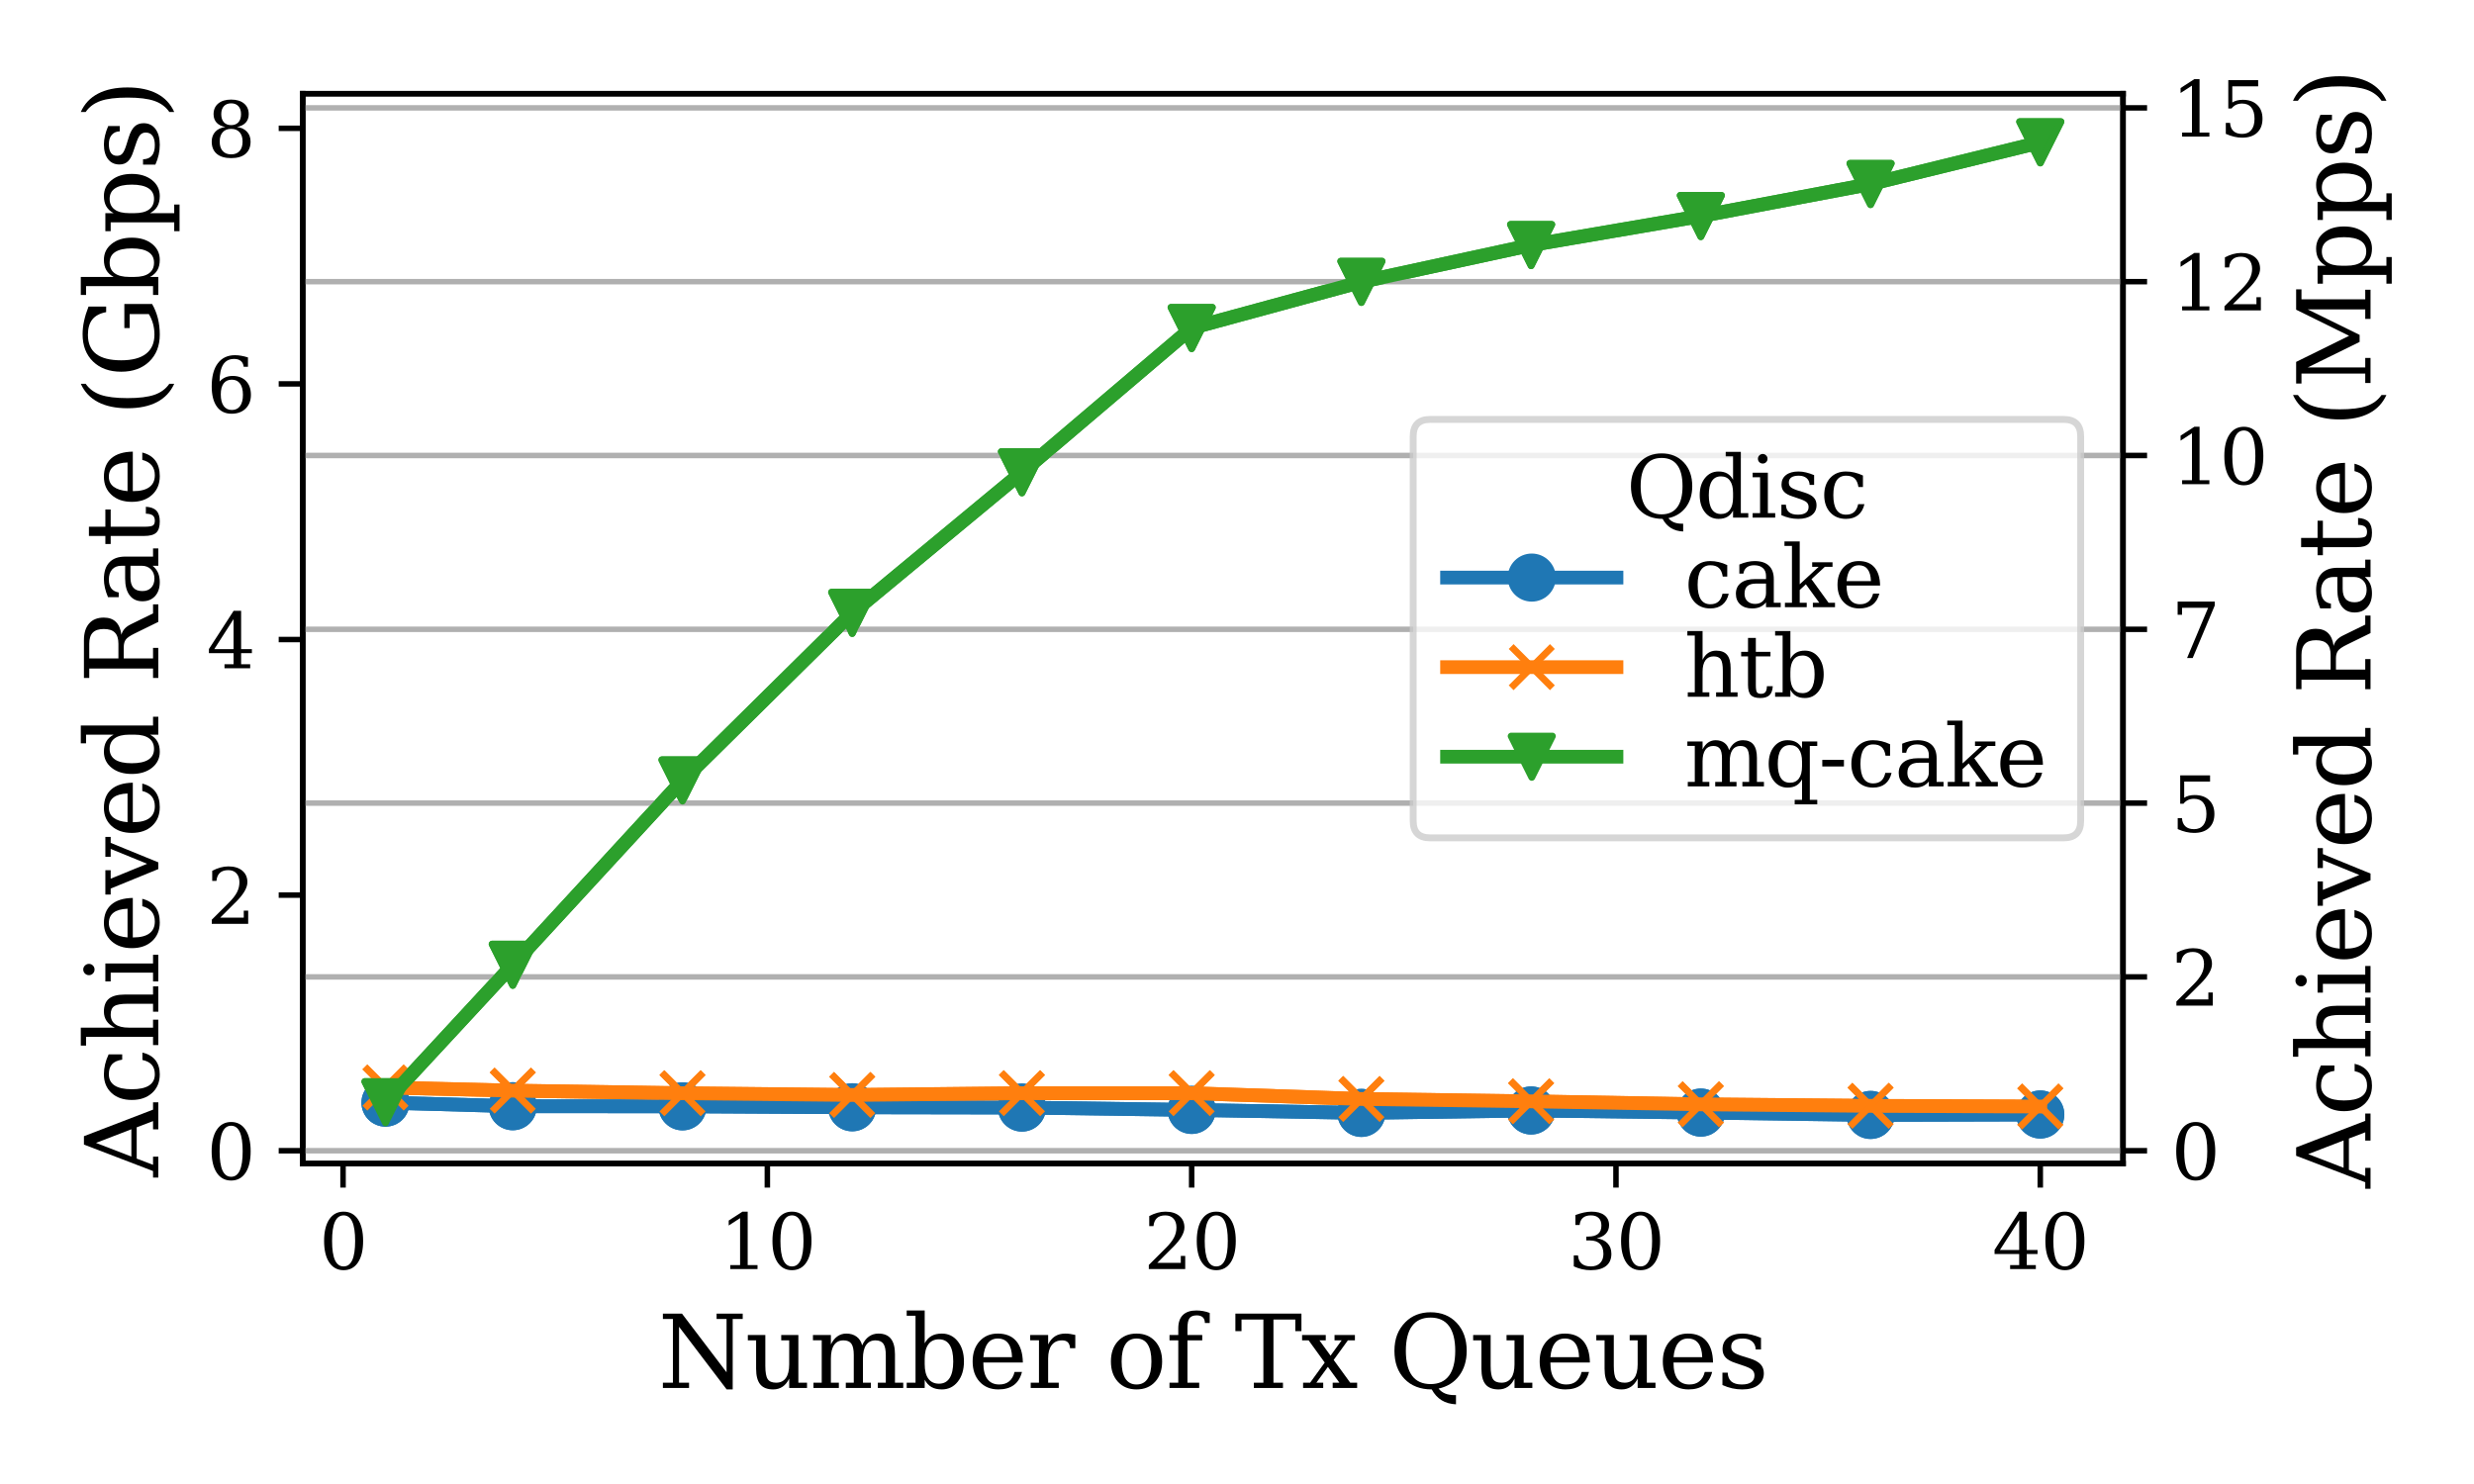 <?xml version="1.0" encoding="utf-8" standalone="no"?>
<!DOCTYPE svg PUBLIC "-//W3C//DTD SVG 1.1//EN"
  "http://www.w3.org/Graphics/SVG/1.1/DTD/svg11.dtd">
<svg xmlns:xlink="http://www.w3.org/1999/xlink" width="360pt" height="216pt" viewBox="0 0 360 216" xmlns="http://www.w3.org/2000/svg" version="1.1">
 <defs>
  <style type="text/css">*{stroke-linejoin: round; stroke-linecap: butt}</style>
 </defs>
 <g id="figure_1">
  <g id="patch_1">
   <path d="M 0 216 
L 360 216 
L 360 0 
L 0 0 
z
" style="fill: #ffffff"/>
  </g>
  <g id="axes_1">
   <g id="patch_2">
    <path d="M 44.053 169.36 
L 308.928 169.36 
L 308.928 13.639 
L 44.053 13.639 
z
" style="fill: #ffffff"/>
   </g>
   <g id="matplotlib.axis_1">
    <g id="xtick_1">
     <g id="line2d_1">
      <defs>
       <path id="m814bbb129a" d="M 0 0 
L 0 3.5 
" style="stroke: #000000; stroke-width: 0.8"/>
      </defs>
      <g>
       <use xlink:href="#m814bbb129a" x="49.918" y="169.36" style="stroke: #000000; stroke-width: 0.8"/>
      </g>
     </g>
     <g id="text_1">
      <!-- 0 -->
      <g transform="translate(46.419 184.718) scale(0.11 -0.11)">
       <defs>
        <path id="DejaVuSerif-30" d="M 2034 219 
Q 2513 219 2750 744 
Q 2988 1269 2988 2328 
Q 2988 3391 2750 3916 
Q 2513 4441 2034 4441 
Q 1556 4441 1318 3916 
Q 1081 3391 1081 2328 
Q 1081 1269 1318 744 
Q 1556 219 2034 219 
z
M 2034 -91 
Q 1275 -91 848 546 
Q 422 1184 422 2328 
Q 422 3475 848 4112 
Q 1275 4750 2034 4750 
Q 2797 4750 3222 4112 
Q 3647 3475 3647 2328 
Q 3647 1184 3222 546 
Q 2797 -91 2034 -91 
z
" transform="scale(0.016)"/>
       </defs>
       <use xlink:href="#DejaVuSerif-30"/>
      </g>
     </g>
    </g>
    <g id="xtick_2">
     <g id="line2d_2">
      <g>
       <use xlink:href="#m814bbb129a" x="111.66" y="169.36" style="stroke: #000000; stroke-width: 0.8"/>
      </g>
     </g>
     <g id="text_2">
      <!-- 10 -->
      <g transform="translate(104.662 184.718) scale(0.11 -0.11)">
       <defs>
        <path id="DejaVuSerif-31" d="M 909 0 
L 909 331 
L 1722 331 
L 1722 4213 
L 781 3603 
L 781 4013 
L 1919 4750 
L 2350 4750 
L 2350 331 
L 3163 331 
L 3163 0 
L 909 0 
z
" transform="scale(0.016)"/>
       </defs>
       <use xlink:href="#DejaVuSerif-31"/>
       <use xlink:href="#DejaVuSerif-30" x="63.623"/>
      </g>
     </g>
    </g>
    <g id="xtick_3">
     <g id="line2d_3">
      <g>
       <use xlink:href="#m814bbb129a" x="173.403" y="169.36" style="stroke: #000000; stroke-width: 0.8"/>
      </g>
     </g>
     <g id="text_3">
      <!-- 20 -->
      <g transform="translate(166.404 184.718) scale(0.11 -0.11)">
       <defs>
        <path id="DejaVuSerif-32" d="M 819 3553 
L 469 3553 
L 469 4384 
Q 803 4563 1142 4656 
Q 1481 4750 1806 4750 
Q 2534 4750 2956 4397 
Q 3378 4044 3378 3438 
Q 3378 2753 2422 1800 
Q 2347 1728 2309 1691 
L 1131 513 
L 3078 513 
L 3078 1088 
L 3444 1088 
L 3444 0 
L 434 0 
L 434 341 
L 1850 1753 
Q 2319 2222 2519 2614 
Q 2719 3006 2719 3438 
Q 2719 3909 2473 4175 
Q 2228 4441 1797 4441 
Q 1350 4441 1106 4219 
Q 863 3997 819 3553 
z
" transform="scale(0.016)"/>
       </defs>
       <use xlink:href="#DejaVuSerif-32"/>
       <use xlink:href="#DejaVuSerif-30" x="63.623"/>
      </g>
     </g>
    </g>
    <g id="xtick_4">
     <g id="line2d_4">
      <g>
       <use xlink:href="#m814bbb129a" x="235.145" y="169.36" style="stroke: #000000; stroke-width: 0.8"/>
      </g>
     </g>
     <g id="text_4">
      <!-- 30 -->
      <g transform="translate(228.147 184.718) scale(0.11 -0.11)">
       <defs>
        <path id="DejaVuSerif-33" d="M 622 4469 
Q 988 4606 1323 4678 
Q 1659 4750 1953 4750 
Q 2638 4750 3022 4454 
Q 3406 4159 3406 3634 
Q 3406 3213 3140 2930 
Q 2875 2647 2388 2547 
Q 2963 2466 3280 2130 
Q 3597 1794 3597 1259 
Q 3597 606 3158 257 
Q 2719 -91 1894 -91 
Q 1528 -91 1179 -12 
Q 831 66 488 225 
L 488 1131 
L 838 1131 
Q 869 681 1141 450 
Q 1413 219 1906 219 
Q 2384 219 2661 495 
Q 2938 772 2938 1253 
Q 2938 1803 2653 2086 
Q 2369 2369 1819 2369 
L 1522 2369 
L 1522 2688 
L 1678 2688 
Q 2225 2688 2498 2914 
Q 2772 3141 2772 3597 
Q 2772 4006 2547 4223 
Q 2322 4441 1900 4441 
Q 1478 4441 1245 4241 
Q 1013 4041 972 3647 
L 622 3647 
L 622 4469 
z
" transform="scale(0.016)"/>
       </defs>
       <use xlink:href="#DejaVuSerif-33"/>
       <use xlink:href="#DejaVuSerif-30" x="63.623"/>
      </g>
     </g>
    </g>
    <g id="xtick_5">
     <g id="line2d_5">
      <g>
       <use xlink:href="#m814bbb129a" x="296.888" y="169.36" style="stroke: #000000; stroke-width: 0.8"/>
      </g>
     </g>
     <g id="text_5">
      <!-- 40 -->
      <g transform="translate(289.889 184.718) scale(0.11 -0.11)">
       <defs>
        <path id="DejaVuSerif-34" d="M 2234 1581 
L 2234 4063 
L 641 1581 
L 2234 1581 
z
M 3609 0 
L 1484 0 
L 1484 331 
L 2234 331 
L 2234 1247 
L 197 1247 
L 197 1588 
L 2241 4750 
L 2859 4750 
L 2859 1581 
L 3750 1581 
L 3750 1247 
L 2859 1247 
L 2859 331 
L 3609 331 
L 3609 0 
z
" transform="scale(0.016)"/>
       </defs>
       <use xlink:href="#DejaVuSerif-34"/>
       <use xlink:href="#DejaVuSerif-30" x="63.623"/>
      </g>
     </g>
    </g>
    <g id="text_6">
     <!-- Number of Tx Queues -->
     <g transform="translate(95.734 202.024) scale(0.145 -0.145)">
      <defs>
       <path id="DejaVuSerif-4e" d="M 313 0 
L 313 331 
L 941 331 
L 941 4331 
L 313 4331 
L 313 4666 
L 1509 4666 
L 4306 984 
L 4306 4331 
L 3681 4331 
L 3681 4666 
L 5319 4666 
L 5319 4331 
L 4691 4331 
L 4691 -91 
L 4313 -91 
L 1325 3841 
L 1325 331 
L 1953 331 
L 1953 0 
L 313 0 
z
" transform="scale(0.016)"/>
       <path id="DejaVuSerif-75" d="M 2266 3322 
L 3341 3322 
L 3341 331 
L 3884 331 
L 3884 0 
L 2766 0 
L 2766 588 
Q 2606 256 2353 82 
Q 2100 -91 1766 -91 
Q 1213 -91 952 223 
Q 691 538 691 1209 
L 691 2988 
L 172 2988 
L 172 3322 
L 1269 3322 
L 1269 1388 
Q 1269 781 1417 556 
Q 1566 331 1947 331 
Q 2347 331 2556 625 
Q 2766 919 2766 1478 
L 2766 2988 
L 2266 2988 
L 2266 3322 
z
" transform="scale(0.016)"/>
       <path id="DejaVuSerif-6d" d="M 3316 2675 
Q 3481 3041 3739 3227 
Q 3997 3413 4341 3413 
Q 4863 3413 5119 3089 
Q 5375 2766 5375 2113 
L 5375 331 
L 5894 331 
L 5894 0 
L 4300 0 
L 4300 331 
L 4800 331 
L 4800 2047 
Q 4800 2556 4650 2772 
Q 4500 2988 4153 2988 
Q 3769 2988 3567 2697 
Q 3366 2406 3366 1850 
L 3366 331 
L 3866 331 
L 3866 0 
L 2291 0 
L 2291 331 
L 2791 331 
L 2791 2069 
Q 2791 2566 2641 2777 
Q 2491 2988 2144 2988 
Q 1759 2988 1557 2697 
Q 1356 2406 1356 1850 
L 1356 331 
L 1856 331 
L 1856 0 
L 263 0 
L 263 331 
L 781 331 
L 781 2994 
L 231 2994 
L 231 3322 
L 1356 3322 
L 1356 2731 
Q 1516 3063 1762 3238 
Q 2009 3413 2322 3413 
Q 2709 3413 2968 3220 
Q 3228 3028 3316 2675 
z
" transform="scale(0.016)"/>
       <path id="DejaVuSerif-62" d="M 738 331 
L 738 4531 
L 184 4531 
L 184 4863 
L 1313 4863 
L 1313 2803 
Q 1481 3116 1742 3264 
Q 2003 3413 2388 3413 
Q 3000 3413 3387 2928 
Q 3775 2444 3775 1663 
Q 3775 881 3387 395 
Q 3000 -91 2388 -91 
Q 2003 -91 1742 57 
Q 1481 206 1313 519 
L 1313 0 
L 184 0 
L 184 331 
L 738 331 
z
M 1313 1497 
Q 1313 897 1542 583 
Q 1772 269 2209 269 
Q 2650 269 2876 622 
Q 3103 975 3103 1663 
Q 3103 2353 2876 2703 
Q 2650 3053 2209 3053 
Q 1772 3053 1542 2737 
Q 1313 2422 1313 1825 
L 1313 1497 
z
" transform="scale(0.016)"/>
       <path id="DejaVuSerif-65" d="M 3469 1600 
L 991 1600 
L 991 1575 
Q 991 903 1244 561 
Q 1497 219 1991 219 
Q 2369 219 2611 417 
Q 2853 616 2950 1006 
L 3413 1006 
Q 3275 459 2904 184 
Q 2534 -91 1931 -91 
Q 1203 -91 761 389 
Q 319 869 319 1663 
Q 319 2450 753 2931 
Q 1188 3413 1894 3413 
Q 2647 3413 3050 2948 
Q 3453 2484 3469 1600 
z
M 2791 1931 
Q 2772 2513 2545 2808 
Q 2319 3103 1894 3103 
Q 1497 3103 1269 2806 
Q 1041 2509 991 1931 
L 2791 1931 
z
" transform="scale(0.016)"/>
       <path id="DejaVuSerif-72" d="M 3059 3328 
L 3059 2497 
L 2728 2497 
Q 2713 2744 2591 2866 
Q 2469 2988 2234 2988 
Q 1809 2988 1582 2694 
Q 1356 2400 1356 1850 
L 1356 331 
L 2022 331 
L 2022 0 
L 263 0 
L 263 331 
L 781 331 
L 781 2994 
L 231 2994 
L 231 3322 
L 1356 3322 
L 1356 2731 
Q 1525 3078 1790 3245 
Q 2056 3413 2438 3413 
Q 2578 3413 2733 3391 
Q 2888 3369 3059 3328 
z
" transform="scale(0.016)"/>
       <path id="DejaVuSerif-20" transform="scale(0.016)"/>
       <path id="DejaVuSerif-6f" d="M 1925 219 
Q 2388 219 2623 584 
Q 2859 950 2859 1663 
Q 2859 2375 2623 2739 
Q 2388 3103 1925 3103 
Q 1463 3103 1227 2739 
Q 991 2375 991 1663 
Q 991 950 1228 584 
Q 1466 219 1925 219 
z
M 1925 -91 
Q 1200 -91 759 389 
Q 319 869 319 1663 
Q 319 2456 758 2934 
Q 1197 3413 1925 3413 
Q 2653 3413 3092 2934 
Q 3531 2456 3531 1663 
Q 3531 869 3092 389 
Q 2653 -91 1925 -91 
z
" transform="scale(0.016)"/>
       <path id="DejaVuSerif-66" d="M 2753 4078 
L 2450 4078 
Q 2447 4313 2317 4434 
Q 2188 4556 1941 4556 
Q 1619 4556 1487 4379 
Q 1356 4203 1356 3750 
L 1356 3322 
L 2284 3322 
L 2284 2988 
L 1356 2988 
L 1356 331 
L 2094 331 
L 2094 0 
L 231 0 
L 231 331 
L 781 331 
L 781 2988 
L 231 2988 
L 231 3322 
L 781 3322 
L 781 3738 
Q 781 4294 1070 4578 
Q 1359 4863 1919 4863 
Q 2128 4863 2337 4825 
Q 2547 4788 2753 4709 
L 2753 4078 
z
" transform="scale(0.016)"/>
       <path id="DejaVuSerif-54" d="M 1222 0 
L 1222 331 
L 1819 331 
L 1819 4294 
L 447 4294 
L 447 3566 
L 63 3566 
L 63 4666 
L 4206 4666 
L 4206 3566 
L 3822 3566 
L 3822 4294 
L 2450 4294 
L 2450 331 
L 3047 331 
L 3047 0 
L 1222 0 
z
" transform="scale(0.016)"/>
       <path id="DejaVuSerif-78" d="M 1863 2028 
L 2559 2988 
L 2113 2988 
L 2113 3322 
L 3391 3322 
L 3391 2988 
L 2950 2988 
L 2059 1759 
L 3097 331 
L 3531 331 
L 3531 0 
L 1997 0 
L 1997 331 
L 2419 331 
L 1697 1325 
L 972 331 
L 1403 331 
L 1403 0 
L 141 0 
L 141 331 
L 581 331 
L 1497 1594 
L 488 2988 
L 78 2988 
L 78 3322 
L 1563 3322 
L 1563 2988 
L 1166 2988 
L 1863 2028 
z
" transform="scale(0.016)"/>
       <path id="DejaVuSerif-51" d="M 2700 -91 
Q 1628 -91 993 567 
Q 359 1225 359 2328 
Q 359 2894 529 3339 
Q 700 3784 1050 4134 
Q 1356 4441 1750 4595 
Q 2144 4750 2625 4750 
Q 3641 4750 4266 4084 
Q 4891 3419 4891 2328 
Q 4891 1403 4422 773 
Q 3953 144 3128 -38 
Q 3297 -247 3539 -347 
Q 3781 -447 4122 -447 
L 4219 -447 
L 4219 -1025 
Q 3691 -1000 3314 -767 
Q 2938 -534 2700 -91 
z
M 2625 244 
Q 3391 244 3781 770 
Q 4172 1297 4172 2328 
Q 4172 3363 3781 3889 
Q 3391 4416 2625 4416 
Q 1856 4416 1465 3889 
Q 1075 3363 1075 2328 
Q 1075 1297 1465 770 
Q 1856 244 2625 244 
z
" transform="scale(0.016)"/>
       <path id="DejaVuSerif-73" d="M 359 184 
L 359 959 
L 691 959 
Q 703 588 923 403 
Q 1144 219 1575 219 
Q 1963 219 2166 364 
Q 2369 509 2369 788 
Q 2369 1006 2220 1140 
Q 2072 1275 1594 1428 
L 1178 1569 
Q 750 1706 558 1912 
Q 366 2119 366 2438 
Q 366 2894 700 3153 
Q 1034 3413 1625 3413 
Q 1888 3413 2178 3344 
Q 2469 3275 2778 3144 
L 2778 2419 
L 2447 2419 
Q 2434 2741 2221 2922 
Q 2009 3103 1644 3103 
Q 1281 3103 1095 2975 
Q 909 2847 909 2591 
Q 909 2381 1050 2254 
Q 1191 2128 1613 1997 
L 2069 1856 
Q 2541 1709 2748 1489 
Q 2956 1269 2956 922 
Q 2956 450 2595 179 
Q 2234 -91 1600 -91 
Q 1278 -91 972 -22 
Q 666 47 359 184 
z
" transform="scale(0.016)"/>
      </defs>
      <use xlink:href="#DejaVuSerif-4e"/>
      <use xlink:href="#DejaVuSerif-75" x="87.5"/>
      <use xlink:href="#DejaVuSerif-6d" x="151.904"/>
      <use xlink:href="#DejaVuSerif-62" x="246.729"/>
      <use xlink:href="#DejaVuSerif-65" x="310.742"/>
      <use xlink:href="#DejaVuSerif-72" x="369.922"/>
      <use xlink:href="#DejaVuSerif-20" x="417.725"/>
      <use xlink:href="#DejaVuSerif-6f" x="449.512"/>
      <use xlink:href="#DejaVuSerif-66" x="509.717"/>
      <use xlink:href="#DejaVuSerif-20" x="546.729"/>
      <use xlink:href="#DejaVuSerif-54" x="578.516"/>
      <use xlink:href="#DejaVuSerif-78" x="645.215"/>
      <use xlink:href="#DejaVuSerif-20" x="701.611"/>
      <use xlink:href="#DejaVuSerif-51" x="733.398"/>
      <use xlink:href="#DejaVuSerif-75" x="815.381"/>
      <use xlink:href="#DejaVuSerif-65" x="879.785"/>
      <use xlink:href="#DejaVuSerif-75" x="938.965"/>
      <use xlink:href="#DejaVuSerif-65" x="1003.369"/>
      <use xlink:href="#DejaVuSerif-73" x="1062.549"/>
     </g>
    </g>
   </g>
   <g id="matplotlib.axis_2">
    <g id="ytick_1">
     <g id="line2d_6">
      <defs>
       <path id="md507e97b55" d="M 0 0 
L -3.5 0 
" style="stroke: #000000; stroke-width: 0.8"/>
      </defs>
      <g>
       <use xlink:href="#md507e97b55" x="44.053" y="167.491" style="stroke: #000000; stroke-width: 0.8"/>
      </g>
     </g>
     <g id="text_7">
      <!-- 0 -->
      <g transform="translate(30.054 171.67) scale(0.11 -0.11)">
       <use xlink:href="#DejaVuSerif-30"/>
      </g>
     </g>
    </g>
    <g id="ytick_2">
     <g id="line2d_7">
      <g>
       <use xlink:href="#md507e97b55" x="44.053" y="130.287" style="stroke: #000000; stroke-width: 0.8"/>
      </g>
     </g>
     <g id="text_8">
      <!-- 2 -->
      <g transform="translate(30.054 134.466) scale(0.11 -0.11)">
       <use xlink:href="#DejaVuSerif-32"/>
      </g>
     </g>
    </g>
    <g id="ytick_3">
     <g id="line2d_8">
      <g>
       <use xlink:href="#md507e97b55" x="44.053" y="93.084" style="stroke: #000000; stroke-width: 0.8"/>
      </g>
     </g>
     <g id="text_9">
      <!-- 4 -->
      <g transform="translate(30.054 97.263) scale(0.11 -0.11)">
       <use xlink:href="#DejaVuSerif-34"/>
      </g>
     </g>
    </g>
    <g id="ytick_4">
     <g id="line2d_9">
      <g>
       <use xlink:href="#md507e97b55" x="44.053" y="55.88" style="stroke: #000000; stroke-width: 0.8"/>
      </g>
     </g>
     <g id="text_10">
      <!-- 6 -->
      <g transform="translate(30.054 60.059) scale(0.11 -0.11)">
       <defs>
        <path id="DejaVuSerif-36" d="M 2094 219 
Q 2534 219 2771 542 
Q 3009 866 3009 1472 
Q 3009 2078 2771 2401 
Q 2534 2725 2094 2725 
Q 1647 2725 1412 2412 
Q 1178 2100 1178 1509 
Q 1178 888 1415 553 
Q 1653 219 2094 219 
z
M 1075 2569 
Q 1288 2803 1556 2918 
Q 1825 3034 2163 3034 
Q 2859 3034 3264 2615 
Q 3669 2197 3669 1472 
Q 3669 763 3233 336 
Q 2797 -91 2069 -91 
Q 1278 -91 853 498 
Q 428 1088 428 2181 
Q 428 3406 931 4078 
Q 1434 4750 2350 4750 
Q 2597 4750 2869 4703 
Q 3141 4656 3425 4563 
L 3425 3794 
L 3072 3794 
Q 3034 4109 2831 4275 
Q 2628 4441 2284 4441 
Q 1678 4441 1381 3981 
Q 1084 3522 1075 2569 
z
" transform="scale(0.016)"/>
       </defs>
       <use xlink:href="#DejaVuSerif-36"/>
      </g>
     </g>
    </g>
    <g id="ytick_5">
     <g id="line2d_10">
      <g>
       <use xlink:href="#md507e97b55" x="44.053" y="18.676" style="stroke: #000000; stroke-width: 0.8"/>
      </g>
     </g>
     <g id="text_11">
      <!-- 8 -->
      <g transform="translate(30.054 22.855) scale(0.11 -0.11)">
       <defs>
        <path id="DejaVuSerif-38" d="M 2981 1275 
Q 2981 1775 2732 2051 
Q 2484 2328 2034 2328 
Q 1584 2328 1336 2051 
Q 1088 1775 1088 1275 
Q 1088 772 1336 495 
Q 1584 219 2034 219 
Q 2484 219 2732 495 
Q 2981 772 2981 1275 
z
M 2853 3541 
Q 2853 3966 2637 4203 
Q 2422 4441 2034 4441 
Q 1650 4441 1433 4203 
Q 1216 3966 1216 3541 
Q 1216 3113 1433 2875 
Q 1650 2638 2034 2638 
Q 2422 2638 2637 2875 
Q 2853 3113 2853 3541 
z
M 2516 2484 
Q 3047 2413 3344 2092 
Q 3641 1772 3641 1275 
Q 3641 619 3225 264 
Q 2809 -91 2034 -91 
Q 1263 -91 845 264 
Q 428 619 428 1275 
Q 428 1772 725 2092 
Q 1022 2413 1556 2484 
Q 1084 2569 832 2842 
Q 581 3116 581 3541 
Q 581 4103 968 4426 
Q 1356 4750 2034 4750 
Q 2713 4750 3100 4426 
Q 3488 4103 3488 3541 
Q 3488 3116 3236 2842 
Q 2984 2569 2516 2484 
z
" transform="scale(0.016)"/>
       </defs>
       <use xlink:href="#DejaVuSerif-38"/>
      </g>
     </g>
    </g>
    <g id="text_12">
     <!-- Achieved Rate (Gbps) -->
     <g transform="translate(23.038 171.313) rotate(-90) scale(0.145 -0.145)">
      <defs>
       <path id="DejaVuSerif-41" d="M 1281 1691 
L 2994 1691 
L 2138 3909 
L 1281 1691 
z
M -38 0 
L -38 331 
L 372 331 
L 2034 4666 
L 2559 4666 
L 4225 331 
L 4684 331 
L 4684 0 
L 2988 0 
L 2988 331 
L 3506 331 
L 3116 1356 
L 1153 1356 
L 763 331 
L 1275 331 
L 1275 0 
L -38 0 
z
" transform="scale(0.016)"/>
       <path id="DejaVuSerif-63" d="M 3291 997 
Q 3169 466 2822 187 
Q 2475 -91 1925 -91 
Q 1200 -91 759 389 
Q 319 869 319 1663 
Q 319 2459 759 2936 
Q 1200 3413 1925 3413 
Q 2241 3413 2553 3339 
Q 2866 3266 3181 3116 
L 3181 2266 
L 2847 2266 
Q 2781 2703 2561 2903 
Q 2341 3103 1931 3103 
Q 1466 3103 1228 2742 
Q 991 2381 991 1663 
Q 991 944 1227 581 
Q 1463 219 1931 219 
Q 2303 219 2525 412 
Q 2747 606 2828 997 
L 3291 997 
z
" transform="scale(0.016)"/>
       <path id="DejaVuSerif-68" d="M 263 0 
L 263 331 
L 781 331 
L 781 4531 
L 231 4531 
L 231 4863 
L 1356 4863 
L 1356 2731 
Q 1516 3069 1770 3241 
Q 2025 3413 2363 3413 
Q 2913 3413 3172 3097 
Q 3431 2781 3431 2113 
L 3431 331 
L 3944 331 
L 3944 0 
L 2356 0 
L 2356 331 
L 2853 331 
L 2853 1931 
Q 2853 2541 2704 2764 
Q 2556 2988 2175 2988 
Q 1775 2988 1565 2697 
Q 1356 2406 1356 1850 
L 1356 331 
L 1856 331 
L 1856 0 
L 263 0 
z
" transform="scale(0.016)"/>
       <path id="DejaVuSerif-69" d="M 622 4353 
Q 622 4497 726 4603 
Q 831 4709 978 4709 
Q 1122 4709 1226 4603 
Q 1331 4497 1331 4353 
Q 1331 4206 1228 4103 
Q 1125 4000 978 4000 
Q 831 4000 726 4103 
Q 622 4206 622 4353 
z
M 1356 331 
L 1900 331 
L 1900 0 
L 231 0 
L 231 331 
L 781 331 
L 781 2988 
L 231 2988 
L 231 3322 
L 1356 3322 
L 1356 331 
z
" transform="scale(0.016)"/>
       <path id="DejaVuSerif-76" d="M 1581 0 
L 359 2988 
L -19 2988 
L -19 3322 
L 1509 3322 
L 1509 2988 
L 978 2988 
L 1913 703 
L 2847 2988 
L 2350 2988 
L 2350 3322 
L 3597 3322 
L 3597 2988 
L 3225 2988 
L 2003 0 
L 1581 0 
z
" transform="scale(0.016)"/>
       <path id="DejaVuSerif-64" d="M 3359 331 
L 3909 331 
L 3909 0 
L 2784 0 
L 2784 519 
Q 2616 206 2355 57 
Q 2094 -91 1709 -91 
Q 1097 -91 708 395 
Q 319 881 319 1663 
Q 319 2444 706 2928 
Q 1094 3413 1709 3413 
Q 2094 3413 2355 3264 
Q 2616 3116 2784 2803 
L 2784 4531 
L 2241 4531 
L 2241 4863 
L 3359 4863 
L 3359 331 
z
M 2784 1497 
L 2784 1825 
Q 2784 2422 2554 2737 
Q 2325 3053 1888 3053 
Q 1444 3053 1217 2703 
Q 991 2353 991 1663 
Q 991 975 1217 622 
Q 1444 269 1888 269 
Q 2325 269 2554 583 
Q 2784 897 2784 1497 
z
" transform="scale(0.016)"/>
       <path id="DejaVuSerif-52" d="M 3066 2316 
Q 3284 2256 3442 2114 
Q 3600 1972 3725 1716 
L 4403 331 
L 4972 331 
L 4972 0 
L 3872 0 
L 3144 1484 
Q 2934 1916 2759 2042 
Q 2584 2169 2278 2169 
L 1581 2169 
L 1581 331 
L 2241 331 
L 2241 0 
L 353 0 
L 353 331 
L 947 331 
L 947 4331 
L 353 4331 
L 353 4666 
L 2719 4666 
Q 3400 4666 3770 4341 
Q 4141 4016 4141 3419 
Q 4141 2938 3870 2661 
Q 3600 2384 3066 2316 
z
M 1581 2503 
L 2503 2503 
Q 2975 2503 3200 2726 
Q 3425 2950 3425 3419 
Q 3425 3888 3200 4109 
Q 2975 4331 2503 4331 
L 1581 4331 
L 1581 2503 
z
" transform="scale(0.016)"/>
       <path id="DejaVuSerif-61" d="M 2547 1044 
L 2547 1747 
L 1806 1747 
Q 1378 1747 1168 1562 
Q 959 1378 959 997 
Q 959 650 1171 447 
Q 1384 244 1747 244 
Q 2106 244 2326 466 
Q 2547 688 2547 1044 
z
M 3122 2075 
L 3122 331 
L 3634 331 
L 3634 0 
L 2547 0 
L 2547 359 
Q 2356 128 2106 18 
Q 1856 -91 1522 -91 
Q 969 -91 644 203 
Q 319 497 319 997 
Q 319 1513 691 1797 
Q 1063 2081 1741 2081 
L 2547 2081 
L 2547 2309 
Q 2547 2688 2317 2895 
Q 2088 3103 1672 3103 
Q 1328 3103 1125 2947 
Q 922 2791 872 2484 
L 575 2484 
L 575 3156 
Q 875 3284 1158 3348 
Q 1441 3413 1709 3413 
Q 2400 3413 2761 3070 
Q 3122 2728 3122 2075 
z
" transform="scale(0.016)"/>
       <path id="DejaVuSerif-74" d="M 691 2988 
L 184 2988 
L 184 3322 
L 691 3322 
L 691 4353 
L 1269 4353 
L 1269 3322 
L 2350 3322 
L 2350 2988 
L 1269 2988 
L 1269 878 
Q 1269 456 1350 337 
Q 1431 219 1650 219 
Q 1875 219 1978 351 
Q 2081 484 2088 781 
L 2522 781 
Q 2497 328 2275 118 
Q 2053 -91 1600 -91 
Q 1103 -91 897 129 
Q 691 350 691 878 
L 691 2988 
z
" transform="scale(0.016)"/>
       <path id="DejaVuSerif-28" d="M 2041 -997 
Q 1281 -656 893 83 
Q 506 822 506 1931 
Q 506 3044 893 3783 
Q 1281 4522 2041 4863 
L 2041 4556 
Q 1559 4225 1350 3623 
Q 1141 3022 1141 1931 
Q 1141 844 1350 242 
Q 1559 -359 2041 -691 
L 2041 -997 
z
" transform="scale(0.016)"/>
       <path id="DejaVuSerif-47" d="M 4097 3272 
Q 3988 3856 3641 4136 
Q 3294 4416 2675 4416 
Q 1869 4416 1472 3897 
Q 1075 3378 1075 2328 
Q 1075 1300 1484 772 
Q 1894 244 2688 244 
Q 3041 244 3362 331 
Q 3684 419 3975 594 
L 3975 1797 
L 3097 1797 
L 3097 2131 
L 4609 2131 
L 4609 391 
Q 4194 150 3714 29 
Q 3234 -91 2688 -91 
Q 1631 -91 995 570 
Q 359 1231 359 2328 
Q 359 3434 996 4092 
Q 1634 4750 2713 4750 
Q 3113 4750 3539 4658 
Q 3966 4566 4447 4378 
L 4447 3272 
L 4097 3272 
z
" transform="scale(0.016)"/>
       <path id="DejaVuSerif-70" d="M 1313 1825 
L 1313 1497 
Q 1313 897 1542 583 
Q 1772 269 2209 269 
Q 2650 269 2876 622 
Q 3103 975 3103 1663 
Q 3103 2353 2876 2703 
Q 2650 3053 2209 3053 
Q 1772 3053 1542 2737 
Q 1313 2422 1313 1825 
z
M 738 2988 
L 184 2988 
L 184 3322 
L 1313 3322 
L 1313 2803 
Q 1481 3116 1742 3264 
Q 2003 3413 2388 3413 
Q 3000 3413 3387 2928 
Q 3775 2444 3775 1663 
Q 3775 881 3387 395 
Q 3000 -91 2388 -91 
Q 2003 -91 1742 57 
Q 1481 206 1313 519 
L 1313 -997 
L 1856 -997 
L 1856 -1331 
L 184 -1331 
L 184 -997 
L 738 -997 
L 738 2988 
z
" transform="scale(0.016)"/>
       <path id="DejaVuSerif-29" d="M 453 -997 
L 453 -691 
Q 934 -359 1145 242 
Q 1356 844 1356 1931 
Q 1356 3022 1145 3623 
Q 934 4225 453 4556 
L 453 4863 
Q 1216 4522 1603 3783 
Q 1991 3044 1991 1931 
Q 1991 822 1603 83 
Q 1216 -656 453 -997 
z
" transform="scale(0.016)"/>
      </defs>
      <use xlink:href="#DejaVuSerif-41"/>
      <use xlink:href="#DejaVuSerif-63" x="72.217"/>
      <use xlink:href="#DejaVuSerif-68" x="128.223"/>
      <use xlink:href="#DejaVuSerif-69" x="192.627"/>
      <use xlink:href="#DejaVuSerif-65" x="224.609"/>
      <use xlink:href="#DejaVuSerif-76" x="283.789"/>
      <use xlink:href="#DejaVuSerif-65" x="340.283"/>
      <use xlink:href="#DejaVuSerif-64" x="399.463"/>
      <use xlink:href="#DejaVuSerif-20" x="463.477"/>
      <use xlink:href="#DejaVuSerif-52" x="495.264"/>
      <use xlink:href="#DejaVuSerif-61" x="572.807"/>
      <use xlink:href="#DejaVuSerif-74" x="632.426"/>
      <use xlink:href="#DejaVuSerif-65" x="672.611"/>
      <use xlink:href="#DejaVuSerif-20" x="731.791"/>
      <use xlink:href="#DejaVuSerif-28" x="763.578"/>
      <use xlink:href="#DejaVuSerif-47" x="802.592"/>
      <use xlink:href="#DejaVuSerif-62" x="882.475"/>
      <use xlink:href="#DejaVuSerif-70" x="946.488"/>
      <use xlink:href="#DejaVuSerif-73" x="1010.502"/>
      <use xlink:href="#DejaVuSerif-29" x="1061.82"/>
     </g>
    </g>
   </g>
   <g id="line2d_11">
    <path d="M 56.092 160.491 
L 74.615 161.015 
L 99.312 161.031 
L 124.009 161.168 
L 148.706 161.209 
L 173.403 161.551 
L 198.1 161.985 
L 222.797 161.633 
L 247.494 161.94 
L 272.191 162.282 
L 296.888 162.218 
" clip-path="url(#p994875dcca)" style="fill: none; stroke: #1f77b4; stroke-width: 2; stroke-linecap: square"/>
    <defs>
     <path id="mb362b196df" d="M 0 3 
C 0.796 3 1.559 2.684 2.121 2.121 
C 2.684 1.559 3 0.796 3 0 
C 3 -0.796 2.684 -1.559 2.121 -2.121 
C 1.559 -2.684 0.796 -3 0 -3 
C -0.796 -3 -1.559 -2.684 -2.121 -2.121 
C -2.684 -1.559 -3 -0.796 -3 0 
C -3 0.796 -2.684 1.559 -2.121 2.121 
C -1.559 2.684 -0.796 3 0 3 
z
" style="stroke: #1f77b4"/>
    </defs>
    <g clip-path="url(#p994875dcca)">
     <use xlink:href="#mb362b196df" x="56.092" y="160.491" style="fill: #1f77b4; stroke: #1f77b4"/>
     <use xlink:href="#mb362b196df" x="74.615" y="161.015" style="fill: #1f77b4; stroke: #1f77b4"/>
     <use xlink:href="#mb362b196df" x="99.312" y="161.031" style="fill: #1f77b4; stroke: #1f77b4"/>
     <use xlink:href="#mb362b196df" x="124.009" y="161.168" style="fill: #1f77b4; stroke: #1f77b4"/>
     <use xlink:href="#mb362b196df" x="148.706" y="161.209" style="fill: #1f77b4; stroke: #1f77b4"/>
     <use xlink:href="#mb362b196df" x="173.403" y="161.551" style="fill: #1f77b4; stroke: #1f77b4"/>
     <use xlink:href="#mb362b196df" x="198.1" y="161.985" style="fill: #1f77b4; stroke: #1f77b4"/>
     <use xlink:href="#mb362b196df" x="222.797" y="161.633" style="fill: #1f77b4; stroke: #1f77b4"/>
     <use xlink:href="#mb362b196df" x="247.494" y="161.94" style="fill: #1f77b4; stroke: #1f77b4"/>
     <use xlink:href="#mb362b196df" x="272.191" y="162.282" style="fill: #1f77b4; stroke: #1f77b4"/>
     <use xlink:href="#mb362b196df" x="296.888" y="162.218" style="fill: #1f77b4; stroke: #1f77b4"/>
    </g>
   </g>
   <g id="line2d_12">
    <path d="M 56.092 158.296 
L 74.615 158.746 
L 99.312 159.125 
L 124.009 159.376 
L 148.706 159.118 
L 173.403 159.12 
L 198.1 159.96 
L 222.797 160.304 
L 247.494 160.739 
L 272.191 160.959 
L 296.888 161.062 
" clip-path="url(#p994875dcca)" style="fill: none; stroke: #ff7f0e; stroke-width: 2; stroke-linecap: square"/>
    <defs>
     <path id="mc245b24e10" d="M -3 3 
L 3 -3 
M -3 -3 
L 3 3 
" style="stroke: #ff7f0e"/>
    </defs>
    <g clip-path="url(#p994875dcca)">
     <use xlink:href="#mc245b24e10" x="56.092" y="158.296" style="fill: #ff7f0e; stroke: #ff7f0e"/>
     <use xlink:href="#mc245b24e10" x="74.615" y="158.746" style="fill: #ff7f0e; stroke: #ff7f0e"/>
     <use xlink:href="#mc245b24e10" x="99.312" y="159.125" style="fill: #ff7f0e; stroke: #ff7f0e"/>
     <use xlink:href="#mc245b24e10" x="124.009" y="159.376" style="fill: #ff7f0e; stroke: #ff7f0e"/>
     <use xlink:href="#mc245b24e10" x="148.706" y="159.118" style="fill: #ff7f0e; stroke: #ff7f0e"/>
     <use xlink:href="#mc245b24e10" x="173.403" y="159.12" style="fill: #ff7f0e; stroke: #ff7f0e"/>
     <use xlink:href="#mc245b24e10" x="198.1" y="159.96" style="fill: #ff7f0e; stroke: #ff7f0e"/>
     <use xlink:href="#mc245b24e10" x="222.797" y="160.304" style="fill: #ff7f0e; stroke: #ff7f0e"/>
     <use xlink:href="#mc245b24e10" x="247.494" y="160.739" style="fill: #ff7f0e; stroke: #ff7f0e"/>
     <use xlink:href="#mc245b24e10" x="272.191" y="160.959" style="fill: #ff7f0e; stroke: #ff7f0e"/>
     <use xlink:href="#mc245b24e10" x="296.888" y="161.062" style="fill: #ff7f0e; stroke: #ff7f0e"/>
    </g>
   </g>
   <g id="line2d_13">
    <path d="M 56.092 160.428 
L 74.615 140.423 
L 99.312 113.597 
L 124.009 89.203 
L 148.706 68.741 
L 173.403 47.744 
L 198.1 41.024 
L 222.797 35.672 
L 247.494 31.446 
L 272.191 26.783 
L 296.888 20.717 
" clip-path="url(#p994875dcca)" style="fill: none; stroke: #2ca02c; stroke-width: 2; stroke-linecap: square"/>
    <defs>
     <path id="m113d637893" d="M -0 3 
L 3 -3 
L -3 -3 
z
" style="stroke: #2ca02c; stroke-linejoin: miter"/>
    </defs>
    <g clip-path="url(#p994875dcca)">
     <use xlink:href="#m113d637893" x="56.092" y="160.428" style="fill: #2ca02c; stroke: #2ca02c; stroke-linejoin: miter"/>
     <use xlink:href="#m113d637893" x="74.615" y="140.423" style="fill: #2ca02c; stroke: #2ca02c; stroke-linejoin: miter"/>
     <use xlink:href="#m113d637893" x="99.312" y="113.597" style="fill: #2ca02c; stroke: #2ca02c; stroke-linejoin: miter"/>
     <use xlink:href="#m113d637893" x="124.009" y="89.203" style="fill: #2ca02c; stroke: #2ca02c; stroke-linejoin: miter"/>
     <use xlink:href="#m113d637893" x="148.706" y="68.741" style="fill: #2ca02c; stroke: #2ca02c; stroke-linejoin: miter"/>
     <use xlink:href="#m113d637893" x="173.403" y="47.744" style="fill: #2ca02c; stroke: #2ca02c; stroke-linejoin: miter"/>
     <use xlink:href="#m113d637893" x="198.1" y="41.024" style="fill: #2ca02c; stroke: #2ca02c; stroke-linejoin: miter"/>
     <use xlink:href="#m113d637893" x="222.797" y="35.672" style="fill: #2ca02c; stroke: #2ca02c; stroke-linejoin: miter"/>
     <use xlink:href="#m113d637893" x="247.494" y="31.446" style="fill: #2ca02c; stroke: #2ca02c; stroke-linejoin: miter"/>
     <use xlink:href="#m113d637893" x="272.191" y="26.783" style="fill: #2ca02c; stroke: #2ca02c; stroke-linejoin: miter"/>
     <use xlink:href="#m113d637893" x="296.888" y="20.717" style="fill: #2ca02c; stroke: #2ca02c; stroke-linejoin: miter"/>
    </g>
   </g>
   <g id="patch_3">
    <path d="M 44.053 169.36 
L 44.053 13.639 
" style="fill: none; stroke: #000000; stroke-width: 0.8; stroke-linejoin: miter; stroke-linecap: square"/>
   </g>
   <g id="patch_4">
    <path d="M 308.928 169.36 
L 308.928 13.639 
" style="fill: none; stroke: #000000; stroke-width: 0.8; stroke-linejoin: miter; stroke-linecap: square"/>
   </g>
   <g id="patch_5">
    <path d="M 44.053 169.36 
L 308.928 169.36 
" style="fill: none; stroke: #000000; stroke-width: 0.8; stroke-linejoin: miter; stroke-linecap: square"/>
   </g>
   <g id="patch_6">
    <path d="M 44.053 13.639 
L 308.928 13.639 
" style="fill: none; stroke: #000000; stroke-width: 0.8; stroke-linejoin: miter; stroke-linecap: square"/>
   </g>
  </g>
  <g id="axes_2">
   <g id="matplotlib.axis_3">
    <g id="ytick_6">
     <g id="line2d_14">
      <path d="M 44.053 167.491 
L 308.928 167.491 
" clip-path="url(#p994875dcca)" style="fill: none; stroke: #b0b0b0; stroke-width: 0.8; stroke-linecap: square"/>
     </g>
     <g id="line2d_15">
      <defs>
       <path id="m50d3a7cf48" d="M 0 0 
L 3.5 0 
" style="stroke: #000000; stroke-width: 0.8"/>
      </defs>
      <g>
       <use xlink:href="#m50d3a7cf48" x="308.928" y="167.491" style="stroke: #000000; stroke-width: 0.8"/>
      </g>
     </g>
     <g id="text_13">
      <!-- 0 -->
      <g transform="translate(315.928 171.67) scale(0.11 -0.11)">
       <use xlink:href="#DejaVuSerif-30"/>
      </g>
     </g>
    </g>
    <g id="ytick_7">
     <g id="line2d_16">
      <path d="M 44.053 142.193 
L 308.928 142.193 
" clip-path="url(#p994875dcca)" style="fill: none; stroke: #b0b0b0; stroke-width: 0.8; stroke-linecap: square"/>
     </g>
     <g id="line2d_17">
      <g>
       <use xlink:href="#m50d3a7cf48" x="308.928" y="142.193" style="stroke: #000000; stroke-width: 0.8"/>
      </g>
     </g>
     <g id="text_14">
      <!-- 2 -->
      <g transform="translate(315.928 146.372) scale(0.11 -0.11)">
       <use xlink:href="#DejaVuSerif-32"/>
      </g>
     </g>
    </g>
    <g id="ytick_8">
     <g id="line2d_18">
      <path d="M 44.053 116.894 
L 308.928 116.894 
" clip-path="url(#p994875dcca)" style="fill: none; stroke: #b0b0b0; stroke-width: 0.8; stroke-linecap: square"/>
     </g>
     <g id="line2d_19">
      <g>
       <use xlink:href="#m50d3a7cf48" x="308.928" y="116.894" style="stroke: #000000; stroke-width: 0.8"/>
      </g>
     </g>
     <g id="text_15">
      <!-- 5 -->
      <g transform="translate(315.928 121.073) scale(0.11 -0.11)">
       <defs>
        <path id="DejaVuSerif-35" d="M 3219 4666 
L 3219 4153 
L 1081 4153 
L 1081 2816 
Q 1244 2928 1461 2984 
Q 1678 3041 1947 3041 
Q 2703 3041 3140 2622 
Q 3578 2203 3578 1478 
Q 3578 738 3136 323 
Q 2694 -91 1894 -91 
Q 1572 -91 1234 -12 
Q 897 66 544 225 
L 544 1131 
L 897 1131 
Q 925 688 1179 453 
Q 1434 219 1894 219 
Q 2388 219 2653 544 
Q 2919 869 2919 1478 
Q 2919 2084 2655 2407 
Q 2391 2731 1894 2731 
Q 1613 2731 1398 2631 
Q 1184 2531 1019 2322 
L 750 2322 
L 750 4666 
L 3219 4666 
z
" transform="scale(0.016)"/>
       </defs>
       <use xlink:href="#DejaVuSerif-35"/>
      </g>
     </g>
    </g>
    <g id="ytick_9">
     <g id="line2d_20">
      <path d="M 44.053 91.595 
L 308.928 91.595 
" clip-path="url(#p994875dcca)" style="fill: none; stroke: #b0b0b0; stroke-width: 0.8; stroke-linecap: square"/>
     </g>
     <g id="line2d_21">
      <g>
       <use xlink:href="#m50d3a7cf48" x="308.928" y="91.595" style="stroke: #000000; stroke-width: 0.8"/>
      </g>
     </g>
     <g id="text_16">
      <!-- 7 -->
      <g transform="translate(315.928 95.775) scale(0.11 -0.11)">
       <defs>
        <path id="DejaVuSerif-37" d="M 3609 4347 
L 1784 0 
L 1319 0 
L 3059 4153 
L 903 4153 
L 903 3578 
L 538 3578 
L 538 4666 
L 3609 4666 
L 3609 4347 
z
" transform="scale(0.016)"/>
       </defs>
       <use xlink:href="#DejaVuSerif-37"/>
      </g>
     </g>
    </g>
    <g id="ytick_10">
     <g id="line2d_22">
      <path d="M 44.053 66.297 
L 308.928 66.297 
" clip-path="url(#p994875dcca)" style="fill: none; stroke: #b0b0b0; stroke-width: 0.8; stroke-linecap: square"/>
     </g>
     <g id="line2d_23">
      <g>
       <use xlink:href="#m50d3a7cf48" x="308.928" y="66.297" style="stroke: #000000; stroke-width: 0.8"/>
      </g>
     </g>
     <g id="text_17">
      <!-- 10 -->
      <g transform="translate(315.928 70.476) scale(0.11 -0.11)">
       <use xlink:href="#DejaVuSerif-31"/>
       <use xlink:href="#DejaVuSerif-30" x="63.623"/>
      </g>
     </g>
    </g>
    <g id="ytick_11">
     <g id="line2d_24">
      <path d="M 44.053 40.998 
L 308.928 40.998 
" clip-path="url(#p994875dcca)" style="fill: none; stroke: #b0b0b0; stroke-width: 0.8; stroke-linecap: square"/>
     </g>
     <g id="line2d_25">
      <g>
       <use xlink:href="#m50d3a7cf48" x="308.928" y="40.998" style="stroke: #000000; stroke-width: 0.8"/>
      </g>
     </g>
     <g id="text_18">
      <!-- 12 -->
      <g transform="translate(315.928 45.177) scale(0.11 -0.11)">
       <use xlink:href="#DejaVuSerif-31"/>
       <use xlink:href="#DejaVuSerif-32" x="63.623"/>
      </g>
     </g>
    </g>
    <g id="ytick_12">
     <g id="line2d_26">
      <path d="M 44.053 15.7 
L 308.928 15.7 
" clip-path="url(#p994875dcca)" style="fill: none; stroke: #b0b0b0; stroke-width: 0.8; stroke-linecap: square"/>
     </g>
     <g id="line2d_27">
      <g>
       <use xlink:href="#m50d3a7cf48" x="308.928" y="15.7" style="stroke: #000000; stroke-width: 0.8"/>
      </g>
     </g>
     <g id="text_19">
      <!-- 15 -->
      <g transform="translate(315.928 19.879) scale(0.11 -0.11)">
       <use xlink:href="#DejaVuSerif-31"/>
       <use xlink:href="#DejaVuSerif-35" x="63.623"/>
      </g>
     </g>
    </g>
    <g id="text_20">
     <!-- Achieved Rate (Mpps) -->
     <g transform="translate(344.943 172.944) rotate(-90) scale(0.145 -0.145)">
      <defs>
       <path id="DejaVuSerif-4d" d="M 353 0 
L 353 331 
L 947 331 
L 947 4331 
L 319 4331 
L 319 4666 
L 1678 4666 
L 3316 1344 
L 4953 4666 
L 6228 4666 
L 6228 4331 
L 5606 4331 
L 5606 331 
L 6203 331 
L 6203 0 
L 4378 0 
L 4378 331 
L 4972 331 
L 4972 3938 
L 3372 684 
L 2931 684 
L 1331 3938 
L 1331 331 
L 1925 331 
L 1925 0 
L 353 0 
z
" transform="scale(0.016)"/>
      </defs>
      <use xlink:href="#DejaVuSerif-41"/>
      <use xlink:href="#DejaVuSerif-63" x="72.217"/>
      <use xlink:href="#DejaVuSerif-68" x="128.223"/>
      <use xlink:href="#DejaVuSerif-69" x="192.627"/>
      <use xlink:href="#DejaVuSerif-65" x="224.609"/>
      <use xlink:href="#DejaVuSerif-76" x="283.789"/>
      <use xlink:href="#DejaVuSerif-65" x="340.283"/>
      <use xlink:href="#DejaVuSerif-64" x="399.463"/>
      <use xlink:href="#DejaVuSerif-20" x="463.477"/>
      <use xlink:href="#DejaVuSerif-52" x="495.264"/>
      <use xlink:href="#DejaVuSerif-61" x="572.807"/>
      <use xlink:href="#DejaVuSerif-74" x="632.426"/>
      <use xlink:href="#DejaVuSerif-65" x="672.611"/>
      <use xlink:href="#DejaVuSerif-20" x="731.791"/>
      <use xlink:href="#DejaVuSerif-28" x="763.578"/>
      <use xlink:href="#DejaVuSerif-4d" x="802.592"/>
      <use xlink:href="#DejaVuSerif-70" x="904.984"/>
      <use xlink:href="#DejaVuSerif-70" x="968.998"/>
      <use xlink:href="#DejaVuSerif-73" x="1033.012"/>
      <use xlink:href="#DejaVuSerif-29" x="1084.33"/>
     </g>
    </g>
   </g>
   <g id="line2d_28">
    <path d="M 56.092 160.491 
L 74.615 161.015 
L 99.312 161.031 
L 124.009 161.168 
L 148.706 161.209 
L 173.403 161.551 
L 198.1 161.985 
L 222.797 161.633 
L 247.494 161.94 
L 272.191 162.282 
L 296.888 162.218 
" clip-path="url(#p994875dcca)" style="fill: none; stroke: #1f77b4; stroke-width: 2; stroke-linecap: square"/>
    <g clip-path="url(#p994875dcca)">
     <use xlink:href="#mb362b196df" x="56.092" y="160.491" style="fill: #1f77b4; stroke: #1f77b4"/>
     <use xlink:href="#mb362b196df" x="74.615" y="161.015" style="fill: #1f77b4; stroke: #1f77b4"/>
     <use xlink:href="#mb362b196df" x="99.312" y="161.031" style="fill: #1f77b4; stroke: #1f77b4"/>
     <use xlink:href="#mb362b196df" x="124.009" y="161.168" style="fill: #1f77b4; stroke: #1f77b4"/>
     <use xlink:href="#mb362b196df" x="148.706" y="161.209" style="fill: #1f77b4; stroke: #1f77b4"/>
     <use xlink:href="#mb362b196df" x="173.403" y="161.551" style="fill: #1f77b4; stroke: #1f77b4"/>
     <use xlink:href="#mb362b196df" x="198.1" y="161.985" style="fill: #1f77b4; stroke: #1f77b4"/>
     <use xlink:href="#mb362b196df" x="222.797" y="161.633" style="fill: #1f77b4; stroke: #1f77b4"/>
     <use xlink:href="#mb362b196df" x="247.494" y="161.94" style="fill: #1f77b4; stroke: #1f77b4"/>
     <use xlink:href="#mb362b196df" x="272.191" y="162.282" style="fill: #1f77b4; stroke: #1f77b4"/>
     <use xlink:href="#mb362b196df" x="296.888" y="162.218" style="fill: #1f77b4; stroke: #1f77b4"/>
    </g>
   </g>
   <g id="line2d_29">
    <path d="M 56.092 158.296 
L 74.615 158.746 
L 99.312 159.125 
L 124.009 159.376 
L 148.706 159.118 
L 173.403 159.12 
L 198.1 159.96 
L 222.797 160.304 
L 247.494 160.739 
L 272.191 160.959 
L 296.888 161.062 
" clip-path="url(#p994875dcca)" style="fill: none; stroke: #ff7f0e; stroke-width: 2; stroke-linecap: square"/>
    <g clip-path="url(#p994875dcca)">
     <use xlink:href="#mc245b24e10" x="56.092" y="158.296" style="fill: #ff7f0e; stroke: #ff7f0e"/>
     <use xlink:href="#mc245b24e10" x="74.615" y="158.746" style="fill: #ff7f0e; stroke: #ff7f0e"/>
     <use xlink:href="#mc245b24e10" x="99.312" y="159.125" style="fill: #ff7f0e; stroke: #ff7f0e"/>
     <use xlink:href="#mc245b24e10" x="124.009" y="159.376" style="fill: #ff7f0e; stroke: #ff7f0e"/>
     <use xlink:href="#mc245b24e10" x="148.706" y="159.118" style="fill: #ff7f0e; stroke: #ff7f0e"/>
     <use xlink:href="#mc245b24e10" x="173.403" y="159.12" style="fill: #ff7f0e; stroke: #ff7f0e"/>
     <use xlink:href="#mc245b24e10" x="198.1" y="159.96" style="fill: #ff7f0e; stroke: #ff7f0e"/>
     <use xlink:href="#mc245b24e10" x="222.797" y="160.304" style="fill: #ff7f0e; stroke: #ff7f0e"/>
     <use xlink:href="#mc245b24e10" x="247.494" y="160.739" style="fill: #ff7f0e; stroke: #ff7f0e"/>
     <use xlink:href="#mc245b24e10" x="272.191" y="160.959" style="fill: #ff7f0e; stroke: #ff7f0e"/>
     <use xlink:href="#mc245b24e10" x="296.888" y="161.062" style="fill: #ff7f0e; stroke: #ff7f0e"/>
    </g>
   </g>
   <g id="line2d_30">
    <path d="M 56.092 160.428 
L 74.615 140.423 
L 99.312 113.597 
L 124.009 89.203 
L 148.706 68.741 
L 173.403 47.744 
L 198.1 41.024 
L 222.797 35.672 
L 247.494 31.446 
L 272.191 26.783 
L 296.888 20.717 
" clip-path="url(#p994875dcca)" style="fill: none; stroke: #2ca02c; stroke-width: 2; stroke-linecap: square"/>
    <g clip-path="url(#p994875dcca)">
     <use xlink:href="#m113d637893" x="56.092" y="160.428" style="fill: #2ca02c; stroke: #2ca02c; stroke-linejoin: miter"/>
     <use xlink:href="#m113d637893" x="74.615" y="140.423" style="fill: #2ca02c; stroke: #2ca02c; stroke-linejoin: miter"/>
     <use xlink:href="#m113d637893" x="99.312" y="113.597" style="fill: #2ca02c; stroke: #2ca02c; stroke-linejoin: miter"/>
     <use xlink:href="#m113d637893" x="124.009" y="89.203" style="fill: #2ca02c; stroke: #2ca02c; stroke-linejoin: miter"/>
     <use xlink:href="#m113d637893" x="148.706" y="68.741" style="fill: #2ca02c; stroke: #2ca02c; stroke-linejoin: miter"/>
     <use xlink:href="#m113d637893" x="173.403" y="47.744" style="fill: #2ca02c; stroke: #2ca02c; stroke-linejoin: miter"/>
     <use xlink:href="#m113d637893" x="198.1" y="41.024" style="fill: #2ca02c; stroke: #2ca02c; stroke-linejoin: miter"/>
     <use xlink:href="#m113d637893" x="222.797" y="35.672" style="fill: #2ca02c; stroke: #2ca02c; stroke-linejoin: miter"/>
     <use xlink:href="#m113d637893" x="247.494" y="31.446" style="fill: #2ca02c; stroke: #2ca02c; stroke-linejoin: miter"/>
     <use xlink:href="#m113d637893" x="272.191" y="26.783" style="fill: #2ca02c; stroke: #2ca02c; stroke-linejoin: miter"/>
     <use xlink:href="#m113d637893" x="296.888" y="20.717" style="fill: #2ca02c; stroke: #2ca02c; stroke-linejoin: miter"/>
    </g>
   </g>
   <g id="patch_7">
    <path d="M 44.053 169.36 
L 44.053 13.639 
" style="fill: none; stroke: #000000; stroke-width: 0.8; stroke-linejoin: miter; stroke-linecap: square"/>
   </g>
   <g id="patch_8">
    <path d="M 308.928 169.36 
L 308.928 13.639 
" style="fill: none; stroke: #000000; stroke-width: 0.8; stroke-linejoin: miter; stroke-linecap: square"/>
   </g>
   <g id="patch_9">
    <path d="M 44.053 169.36 
L 308.928 169.36 
" style="fill: none; stroke: #000000; stroke-width: 0.8; stroke-linejoin: miter; stroke-linecap: square"/>
   </g>
   <g id="patch_10">
    <path d="M 44.053 13.639 
L 308.928 13.639 
" style="fill: none; stroke: #000000; stroke-width: 0.8; stroke-linejoin: miter; stroke-linecap: square"/>
   </g>
   <g id="legend_1">
    <g id="patch_11">
     <path d="M 208.103 121.95 
L 300.3 121.95 
Q 302.765 121.95 302.765 119.485 
L 302.765 63.514 
Q 302.765 61.049 300.3 61.049 
L 208.103 61.049 
Q 205.638 61.049 205.638 63.514 
L 205.638 119.485 
Q 205.638 121.95 208.103 121.95 
z
" style="fill: #ffffff; opacity: 0.8; stroke: #cccccc; stroke-linejoin: miter"/>
    </g>
    <g id="text_21">
     <!-- Qdisc -->
     <g transform="translate(236.62 75.344) scale(0.123 -0.123)">
      <use xlink:href="#DejaVuSerif-51"/>
      <use xlink:href="#DejaVuSerif-64" x="81.982"/>
      <use xlink:href="#DejaVuSerif-69" x="145.996"/>
      <use xlink:href="#DejaVuSerif-73" x="177.979"/>
      <use xlink:href="#DejaVuSerif-63" x="229.297"/>
     </g>
    </g>
    <g id="line2d_31">
     <path d="M 210.568 84.068 
L 222.893 84.068 
L 235.218 84.068 
" style="fill: none; stroke: #1f77b4; stroke-width: 2; stroke-linecap: square"/>
     <g>
      <use xlink:href="#mb362b196df" x="222.893" y="84.068" style="fill: #1f77b4; stroke: #1f77b4"/>
     </g>
    </g>
    <g id="text_22">
     <!-- cake -->
     <g transform="translate(245.078 88.381) scale(0.123 -0.123)">
      <defs>
       <path id="DejaVuSerif-6b" d="M 1831 0 
L 219 0 
L 219 331 
L 738 331 
L 738 4531 
L 184 4531 
L 184 4863 
L 1313 4863 
L 1313 1697 
L 2713 2988 
L 2234 2988 
L 2234 3322 
L 3738 3322 
L 3738 2988 
L 3169 2988 
L 2181 2075 
L 3444 331 
L 3922 331 
L 3922 0 
L 2284 0 
L 2284 331 
L 2759 331 
L 1766 1697 
L 1313 1275 
L 1313 331 
L 1831 331 
L 1831 0 
z
" transform="scale(0.016)"/>
      </defs>
      <use xlink:href="#DejaVuSerif-63"/>
      <use xlink:href="#DejaVuSerif-61" x="56.006"/>
      <use xlink:href="#DejaVuSerif-6b" x="115.625"/>
      <use xlink:href="#DejaVuSerif-65" x="176.221"/>
     </g>
    </g>
    <g id="line2d_32">
     <path d="M 210.568 97.105 
L 222.893 97.105 
L 235.218 97.105 
" style="fill: none; stroke: #ff7f0e; stroke-width: 2; stroke-linecap: square"/>
     <g>
      <use xlink:href="#mc245b24e10" x="222.893" y="97.105" style="fill: #ff7f0e; stroke: #ff7f0e"/>
     </g>
    </g>
    <g id="text_23">
     <!-- htb -->
     <g transform="translate(245.078 101.419) scale(0.123 -0.123)">
      <use xlink:href="#DejaVuSerif-68"/>
      <use xlink:href="#DejaVuSerif-74" x="64.404"/>
      <use xlink:href="#DejaVuSerif-62" x="104.59"/>
     </g>
    </g>
    <g id="line2d_33">
     <path d="M 210.568 110.143 
L 222.893 110.143 
L 235.218 110.143 
" style="fill: none; stroke: #2ca02c; stroke-width: 2; stroke-linecap: square"/>
     <g>
      <use xlink:href="#m113d637893" x="222.893" y="110.143" style="fill: #2ca02c; stroke: #2ca02c; stroke-linejoin: miter"/>
     </g>
    </g>
    <g id="text_24">
     <!-- mq-cake -->
     <g transform="translate(245.078 114.457) scale(0.123 -0.123)">
      <defs>
       <path id="DejaVuSerif-71" d="M 3359 2988 
L 3359 -997 
L 3909 -997 
L 3909 -1331 
L 2241 -1331 
L 2241 -997 
L 2784 -997 
L 2784 519 
Q 2616 206 2355 57 
Q 2094 -91 1709 -91 
Q 1097 -91 708 395 
Q 319 881 319 1663 
Q 319 2444 706 2928 
Q 1094 3413 1709 3413 
Q 2094 3413 2355 3264 
Q 2616 3116 2784 2803 
L 2784 3322 
L 3909 3322 
L 3909 2988 
L 3359 2988 
z
M 2784 1825 
Q 2784 2422 2554 2737 
Q 2325 3053 1888 3053 
Q 1444 3053 1217 2703 
Q 991 2353 991 1663 
Q 991 975 1217 622 
Q 1444 269 1888 269 
Q 2325 269 2554 583 
Q 2784 897 2784 1497 
L 2784 1825 
z
" transform="scale(0.016)"/>
       <path id="DejaVuSerif-2d" d="M 281 1959 
L 1881 1959 
L 1881 1472 
L 281 1472 
L 281 1959 
z
" transform="scale(0.016)"/>
      </defs>
      <use xlink:href="#DejaVuSerif-6d"/>
      <use xlink:href="#DejaVuSerif-71" x="94.824"/>
      <use xlink:href="#DejaVuSerif-2d" x="158.838"/>
      <use xlink:href="#DejaVuSerif-63" x="192.627"/>
      <use xlink:href="#DejaVuSerif-61" x="248.633"/>
      <use xlink:href="#DejaVuSerif-6b" x="308.252"/>
      <use xlink:href="#DejaVuSerif-65" x="368.848"/>
     </g>
    </g>
   </g>
  </g>
 </g>
 <defs>
  <clipPath id="p994875dcca">
   <rect x="44.053" y="13.639" width="264.875" height="155.721"/>
  </clipPath>
 </defs>
</svg>
